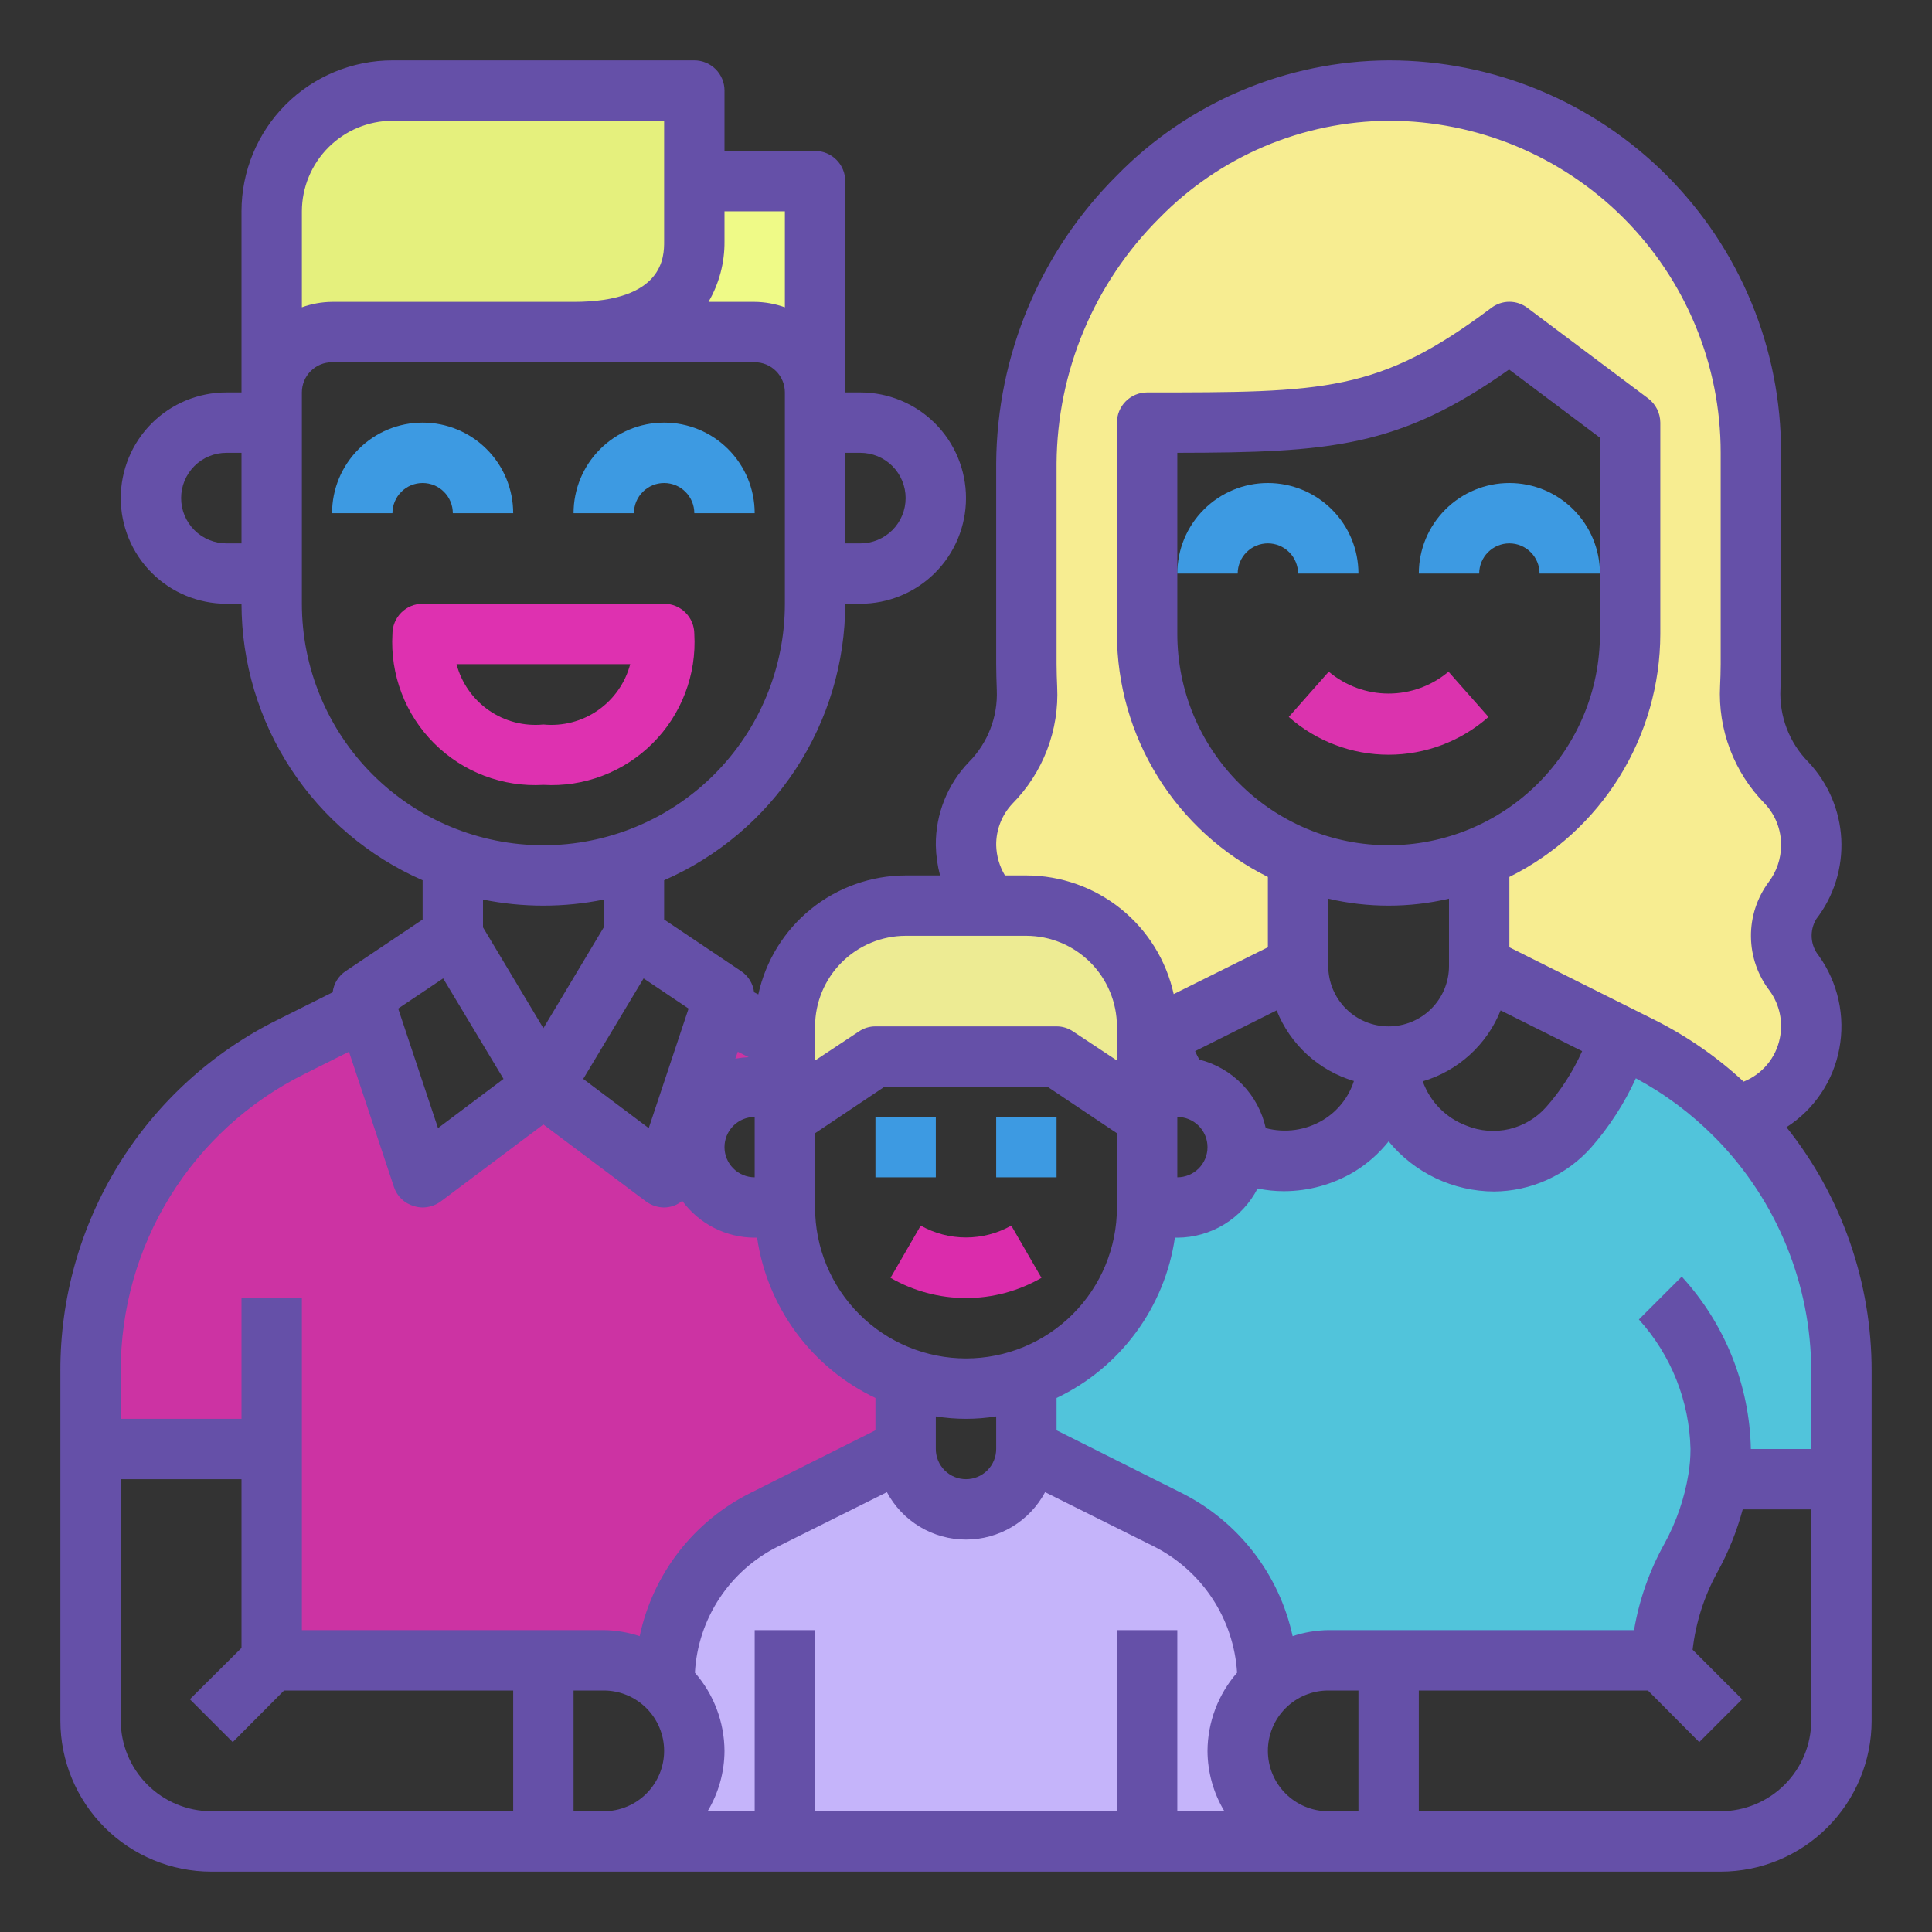 <svg width="64" height="64" viewBox="0 0 64 64" fill="none" xmlns="http://www.w3.org/2000/svg">
<rect x="0" y="0" width="64" height="64" fill="#333333" stroke="none"/>
<path d="M56.92 49C56.769 49.919 56.461 50.805 56.01 51.62C55.431 52.658 55.092 53.813 55.02 55H44C43.261 54.998 42.547 55.273 42 55.77V55.71C42 54.595 41.69 53.502 41.103 52.553C40.517 51.605 39.678 50.838 38.68 50.34L34 48V45.65C35.17 45.239 36.184 44.475 36.901 43.462C37.617 42.45 38.001 41.24 38 40H39C39.514 39.996 40.007 39.796 40.378 39.441C40.75 39.086 40.972 38.603 41 38.09C41.526 38.355 42.111 38.48 42.699 38.455C43.287 38.43 43.859 38.255 44.36 37.946C44.861 37.637 45.275 37.205 45.562 36.691C45.849 36.178 46 35.599 46 35.01C45.999 35.702 46.206 36.378 46.596 36.949C46.986 37.521 47.539 37.962 48.183 38.214C48.827 38.465 49.533 38.517 50.207 38.361C50.881 38.205 51.492 37.849 51.96 37.34C52.741 36.47 53.321 35.439 53.66 34.32L54.37 34.68C55.533 35.26 56.591 36.031 57.5 36.96H57.51C59.746 39.208 61.001 42.25 61 45.42V49H56.92Z" fill="#51c4db" id="id_121"></path>
<path d="M59.44 32.25C59.735 32.66 59.921 33.137 59.983 33.638C60.044 34.139 59.977 34.647 59.79 35.116C59.603 35.585 59.3 35.998 58.91 36.319C58.52 36.639 58.056 36.857 57.56 36.95C57.54 36.95 57.53 36.96 57.51 36.96H57.5C56.591 36.031 55.533 35.26 54.37 34.68L53.66 34.32L49 32V28.42C49.994 28.015 50.898 27.417 51.66 26.66C53.159 25.158 54 23.122 54 21V14L50 11C46 14 44 14 38 14V21C38 22.594 38.476 24.152 39.367 25.473C40.258 26.795 41.523 27.821 43 28.42V32L38.34 34.32L38 34.49V34C38 32.939 37.579 31.922 36.828 31.172C36.078 30.421 35.061 30 34 30H32.73C32.699 29.94 32.662 29.883 32.62 29.83C32.186 29.262 31.967 28.558 32.004 27.843C32.041 27.129 32.33 26.451 32.82 25.93C33.227 25.518 33.543 25.027 33.75 24.486C33.957 23.946 34.048 23.368 34.02 22.79C34.01 22.53 34 22.26 34 22V15.35C33.994 12.13 35.248 9.034 37.494 6.727C39.741 4.419 42.8 3.081 46.02 3C47.595 3.001 49.154 3.311 50.608 3.915C52.063 4.518 53.384 5.403 54.497 6.517C55.61 7.632 56.492 8.954 57.093 10.41C57.694 11.866 58.002 13.425 58 15V22C58 22.26 57.99 22.53 57.98 22.79C57.952 23.368 58.043 23.946 58.25 24.486C58.457 25.027 58.773 25.518 59.18 25.93C59.67 26.451 59.959 27.129 59.996 27.843C60.033 28.558 59.814 29.262 59.38 29.83C59.128 30.186 58.998 30.614 59.009 31.05C59.02 31.486 59.171 31.907 59.44 32.25V32.25Z" fill="#f7ed91" id="id_122"></path>
<path d="M44 61H42V60.23C42.547 60.727 43.261 61.002 44 61V61Z" fill="#a3993b" id="id_123"></path>
<path d="M26 61H22V60.23C22.042 60.196 22.082 60.159 22.12 60.12C22.399 59.842 22.62 59.511 22.771 59.148C22.922 58.784 23 58.394 23 58C23.003 57.578 22.915 57.161 22.743 56.776C22.57 56.391 22.317 56.048 22 55.77V55.71C22 54.595 22.31 53.502 22.897 52.553C23.483 51.605 24.322 50.838 25.32 50.34L30 48C30 48.53 30.211 49.039 30.586 49.414C30.961 49.789 31.47 50 32 50C32.53 50 33.039 49.789 33.414 49.414C33.789 49.039 34 48.53 34 48L38.68 50.34C39.678 50.838 40.517 51.605 41.103 52.553C41.69 53.502 42 54.595 42 55.71V55.77C41.683 56.048 41.43 56.391 41.257 56.776C41.085 57.161 40.997 57.578 41 58C41 58.394 41.078 58.784 41.229 59.148C41.38 59.511 41.601 59.842 41.88 60.12C41.917 60.159 41.958 60.196 42 60.23V61H26Z" fill="#c5b4fa" id="id_124"></path>
<path d="M39.07 36H38V34.49L38.34 34.32C38.515 34.907 38.76 35.471 39.07 36Z" fill="#3555b3" id="id_125"></path>
<path d="M38 36V37L35 35H29L26 37V34C26 32.939 26.421 31.922 27.172 31.172C27.922 30.421 28.939 30 30 30H34C35.061 30 36.078 30.421 36.828 31.172C37.579 31.922 38 32.939 38 34V36Z" fill="#edeb93" id="id_126"></path>
<path d="M9 48H3V45.42C3.001 43.191 3.621 41.006 4.792 39.11C5.963 37.213 7.638 35.679 9.63 34.68L12.14 33.43L14 39L18 36L22 39L23.86 33.43L26 34.5V36H25C24.47 36.002 23.962 36.213 23.587 36.587C23.213 36.962 23.002 37.47 23 38C23.004 38.529 23.216 39.036 23.59 39.41C23.964 39.784 24.471 39.996 25 40H26C25.999 41.24 26.383 42.45 27.099 43.462C27.816 44.475 28.83 45.239 30 45.65V48L25.32 50.34C24.322 50.838 23.483 51.605 22.897 52.553C22.31 53.502 22 54.595 22 55.71V55.77C21.453 55.273 20.739 54.998 20 55H9V48Z" fill="#cc33a3" id="id_127"></path>
<path d="M27 6V13C26.998 12.47 26.787 11.962 26.413 11.588C26.038 11.213 25.53 11.002 25 11H19C21.21 11 23 10.21 23 8V6H27Z" fill="#effa87" id="id_128"></path>
<path d="M23 6V8C23 10.21 21.21 11 19 11H11C10.47 11.002 9.962 11.213 9.588 11.588C9.213 11.962 9.002 12.47 9 13V7C9 5.939 9.421 4.922 10.172 4.172C10.922 3.421 11.939 3 13 3H23V6Z" fill="#e5f07d" id="id_129"></path>
<path d="M22 60.23V61H20C20.739 61.002 21.453 60.727 22 60.23V60.23Z" fill="#3d4a73" id="id_130"></path>
<path d="M59.18 37.34C59.634 37.049 60.023 36.668 60.324 36.221C60.625 35.774 60.831 35.27 60.93 34.74C61.031 34.207 61.022 33.66 60.905 33.13C60.788 32.601 60.566 32.101 60.25 31.66C60.111 31.49 60.029 31.282 60.015 31.063C60.001 30.844 60.055 30.626 60.17 30.44C60.752 29.683 61.044 28.744 60.995 27.79C60.945 26.837 60.557 25.933 59.9 25.24C59.589 24.923 59.347 24.546 59.188 24.131C59.03 23.716 58.959 23.273 58.98 22.83C58.99 22.55 59 22.27 59 22V15C59.003 13.293 58.67 11.603 58.019 10.026C57.368 8.448 56.413 7.015 55.207 5.807C54.001 4.599 52.569 3.642 50.993 2.988C49.416 2.335 47.727 1.999 46.02 2H46C44.322 2.008 42.663 2.349 41.118 3.003C39.573 3.657 38.173 4.611 37 5.81C34.46 8.338 33.023 11.767 33 15.35V22C33 22.27 33.01 22.55 33.02 22.86C33.038 23.299 32.966 23.736 32.807 24.146C32.649 24.555 32.408 24.928 32.1 25.24C31.386 25.98 30.991 26.971 31 28C31.007 28.338 31.054 28.674 31.14 29H30C28.859 29.003 27.754 29.395 26.866 30.111C25.979 30.828 25.363 31.826 25.12 32.94L24.98 32.87C24.963 32.729 24.916 32.593 24.842 32.473C24.768 32.352 24.668 32.248 24.55 32.17L22 30.46V29.16C23.782 28.381 25.298 27.099 26.363 25.473C27.429 23.846 27.997 21.945 28 20H28.5C29.428 20 30.319 19.631 30.975 18.975C31.631 18.319 32 17.428 32 16.5C32 15.572 31.631 14.681 30.975 14.025C30.319 13.369 29.428 13 28.5 13H28V6C28 5.735 27.895 5.48 27.707 5.293C27.52 5.105 27.265 5 27 5H24V3C24 2.735 23.895 2.48 23.707 2.293C23.52 2.105 23.265 2 23 2H13C11.674 2 10.402 2.527 9.464 3.464C8.527 4.402 8 5.674 8 7V13H7.5C6.572 13 5.681 13.369 5.025 14.025C4.369 14.681 4 15.572 4 16.5C4 17.428 4.369 18.319 5.025 18.975C5.681 19.631 6.572 20 7.5 20H8C8.003 21.945 8.571 23.846 9.637 25.473C10.702 27.099 12.219 28.381 14 29.16V30.46L11.45 32.17C11.332 32.248 11.232 32.352 11.158 32.473C11.084 32.593 11.037 32.729 11.02 32.87L9.18 33.79C7.017 34.865 5.198 36.525 3.93 38.58C2.661 40.635 1.992 43.005 2 45.42V57C2 58.326 2.527 59.598 3.464 60.535C4.402 61.473 5.674 62 7 62H57C58.326 62 59.598 61.473 60.535 60.535C61.473 59.598 62 58.326 62 57V45.42C62.004 42.485 61.01 39.635 59.18 37.34V37.34ZM28 15H28.5C28.898 15 29.279 15.158 29.561 15.439C29.842 15.721 30 16.102 30 16.5C30 16.898 29.842 17.279 29.561 17.561C29.279 17.842 28.898 18 28.5 18H28V15ZM8 18H7.5C7.102 18 6.721 17.842 6.439 17.561C6.158 17.279 6 16.898 6 16.5C6 16.102 6.158 15.721 6.439 15.439C6.721 15.158 7.102 15 7.5 15H8V18ZM33.54 26.62C34.041 26.113 34.431 25.506 34.686 24.84C34.941 24.174 35.055 23.462 35.02 22.75C35.01 22.5 35 22.25 35 22V15.35C35.022 12.297 36.247 9.375 38.41 7.22C39.4 6.208 40.58 5.403 41.883 4.85C43.185 4.298 44.585 4.009 46 4H46.02C48.934 4.004 51.728 5.164 53.787 7.227C55.846 9.29 57.002 12.086 57 15V22C57 22.25 56.99 22.5 56.98 22.72C56.943 23.437 57.055 24.154 57.31 24.826C57.564 25.497 57.956 26.108 58.46 26.62C58.812 26.993 59.006 27.487 59 28C59 28.441 58.856 28.869 58.59 29.22C58.202 29.744 57.995 30.38 58.003 31.032C58.01 31.684 58.23 32.315 58.63 32.83C58.789 33.053 58.901 33.307 58.958 33.576C59.014 33.844 59.015 34.121 58.96 34.39C58.896 34.711 58.752 35.011 58.543 35.262C58.333 35.514 58.064 35.709 57.76 35.83C56.881 35.015 55.891 34.329 54.82 33.79L50 31.38V29.05C51.499 28.305 52.761 27.157 53.644 25.736C54.527 24.314 54.997 22.674 55 21V14C54.999 13.845 54.962 13.692 54.893 13.553C54.824 13.415 54.723 13.294 54.6 13.2L50.6 10.2C50.428 10.069 50.217 9.997 50 9.997C49.783 9.997 49.572 10.069 49.4 10.2C45.67 13 43.89 13 38 13C37.735 13 37.48 13.105 37.293 13.293C37.105 13.48 37 13.735 37 14V21C37.003 22.674 37.473 24.314 38.356 25.736C39.239 27.157 40.501 28.305 42 29.05V31.38L38.88 32.93C38.635 31.817 38.018 30.822 37.131 30.107C36.243 29.393 35.139 29.002 34 29H33.29C33.108 28.697 33.009 28.353 33 28C32.994 27.487 33.188 26.993 33.54 26.62ZM39.73 35.1C39.677 35.01 39.631 34.916 39.59 34.82L42.29 33.47C42.512 34.028 42.858 34.529 43.301 34.934C43.745 35.339 44.274 35.639 44.85 35.81C44.676 36.349 44.314 36.807 43.83 37.1C43.547 37.27 43.234 37.381 42.907 37.428C42.581 37.474 42.249 37.455 41.93 37.37C41.81 36.825 41.54 36.324 41.152 35.923C40.763 35.522 40.271 35.237 39.73 35.1V35.1ZM40 38C40 38.265 39.895 38.52 39.707 38.707C39.52 38.895 39.265 39 39 39V37C39.265 37 39.52 37.105 39.707 37.293C39.895 37.48 40 37.735 40 38ZM39 21V15C44.05 14.99 46.34 14.83 49.99 12.24L53 14.5V21C53 22.857 52.263 24.637 50.95 25.95C49.637 27.262 47.856 28 46 28C44.144 28 42.363 27.262 41.05 25.95C39.737 24.637 39 22.857 39 21V21ZM44 32V29.77C45.316 30.077 46.684 30.077 48 29.77V32C48 32.53 47.789 33.039 47.414 33.414C47.039 33.789 46.53 34 46 34C45.47 34 44.961 33.789 44.586 33.414C44.211 33.039 44 32.53 44 32ZM49.71 33.47L52.41 34.82C52.11 35.494 51.709 36.118 51.22 36.67C50.898 37.034 50.472 37.289 49.999 37.401C49.526 37.512 49.03 37.473 48.58 37.29C48.246 37.165 47.943 36.969 47.692 36.715C47.442 36.461 47.25 36.156 47.13 35.82C47.71 35.649 48.243 35.348 48.69 34.941C49.137 34.534 49.486 34.031 49.71 33.47ZM27 34C27.002 33.205 27.319 32.443 27.881 31.881C28.443 31.319 29.205 31.002 30 31H34C34.795 31.002 35.557 31.319 36.119 31.881C36.681 32.443 36.998 33.205 37 34V35.13L35.55 34.17C35.388 34.059 35.196 33.999 35 34H29C28.804 33.999 28.612 34.059 28.45 34.17L27 35.13V34ZM27 37.54L29.3 36H34.7L37 37.54V40C37 41.326 36.473 42.598 35.535 43.535C34.598 44.473 33.326 45 32 45C30.674 45 29.402 44.473 28.465 43.535C27.527 42.598 27 41.326 27 40V37.54ZM33 46.92V48C33 48.265 32.895 48.52 32.707 48.707C32.52 48.895 32.265 49 32 49C31.735 49 31.48 48.895 31.293 48.707C31.105 48.52 31 48.265 31 48V46.92C31.662 47.027 32.338 47.027 33 46.92V46.92ZM24.44 34.84L24.8 35.02C24.652 35.027 24.505 35.044 24.36 35.07L24.44 34.84ZM25 37V39C24.735 39 24.48 38.895 24.293 38.707C24.105 38.52 24 38.265 24 38C24 37.735 24.105 37.48 24.293 37.293C24.48 37.105 24.735 37 25 37ZM22.81 33.41L21.49 37.37L19.32 35.74L21.32 32.41L22.81 33.41ZM18 34.06L16 30.72V29.8C17.32 30.067 18.68 30.067 20 29.8V30.72L18 34.06ZM24 8V7H26V10.18C25.679 10.064 25.341 10.003 25 10H23.47C23.823 9.393 24.006 8.702 24 8V8ZM10 7C10.002 6.205 10.319 5.443 10.881 4.881C11.443 4.319 12.205 4.002 13 4H22V8C22 8.49 22 10 19 10H11C10.659 10.003 10.321 10.064 10 10.18V7ZM10 20V13C10 12.735 10.105 12.48 10.293 12.293C10.48 12.105 10.735 12 11 12H25C25.265 12 25.52 12.105 25.707 12.293C25.895 12.48 26 12.735 26 13V20C26 22.122 25.157 24.157 23.657 25.657C22.157 27.157 20.122 28 18 28C15.878 28 13.843 27.157 12.343 25.657C10.843 24.157 10 22.122 10 20ZM14.68 32.41L16.68 35.74L14.51 37.37L13.19 33.41L14.68 32.41ZM17 60H7C6.205 59.998 5.443 59.681 4.881 59.119C4.319 58.557 4.002 57.795 4 57V49H8V54.59L6.29 56.29L7.71 57.71L9.41 56H17V60ZM20 60H19V56H20C20.53 56 21.039 56.211 21.414 56.586C21.789 56.961 22 57.47 22 58C22 58.53 21.789 59.039 21.414 59.414C21.039 59.789 20.53 60 20 60ZM21.19 54.2C20.806 54.072 20.405 54.005 20 54H10V43H8V47H4V45.42C3.994 43.376 4.56 41.371 5.635 39.632C6.709 37.893 8.249 36.489 10.08 35.58L11.56 34.84L13.05 39.32C13.099 39.47 13.184 39.605 13.297 39.715C13.411 39.825 13.549 39.905 13.7 39.95C13.797 39.981 13.898 39.998 14 40C14.216 39.998 14.426 39.928 14.6 39.8L18 37.25L21.4 39.8C21.574 39.928 21.784 39.998 22 40C22.102 39.998 22.203 39.981 22.3 39.95C22.409 39.911 22.511 39.854 22.6 39.78C22.877 40.157 23.238 40.464 23.655 40.676C24.072 40.888 24.532 40.999 25 41H25.08C25.246 42.139 25.691 43.22 26.375 44.146C27.059 45.072 27.96 45.816 29 46.31V47.38L24.87 49.45C23.938 49.913 23.124 50.581 22.486 51.404C21.849 52.226 21.406 53.182 21.19 54.2V54.2ZM40.56 60H39V54H37V60H27V54H25V60H23.44C23.804 59.396 23.997 58.705 24 58C23.994 57.047 23.647 56.128 23.02 55.41C23.068 54.532 23.348 53.683 23.831 52.949C24.314 52.215 24.983 51.622 25.77 51.23L29.38 49.43C29.634 49.904 30.011 50.301 30.473 50.578C30.934 50.854 31.462 51 32 51C32.538 51 33.066 50.854 33.527 50.578C33.989 50.301 34.366 49.904 34.62 49.43L38.23 51.23C39.013 51.626 39.679 52.22 40.162 52.954C40.644 53.687 40.926 54.534 40.98 55.41C40.353 56.128 40.006 57.047 40 58C40.003 58.705 40.196 59.396 40.56 60V60ZM45 60H44C43.47 60 42.961 59.789 42.586 59.414C42.211 59.039 42 58.53 42 58C42 57.47 42.211 56.961 42.586 56.586C42.961 56.211 43.47 56 44 56H45V60ZM60 57C59.998 57.795 59.681 58.557 59.119 59.119C58.557 59.681 57.795 59.998 57 60H47V56H54.59L56.29 57.71L57.71 56.29L56.07 54.65C56.173 53.756 56.448 52.89 56.88 52.1C57.248 51.437 57.533 50.732 57.73 50H60V57ZM60 48H58C57.956 45.882 57.142 43.852 55.71 42.29L54.29 43.71C55.357 44.888 55.964 46.411 56 48C56 48.282 55.977 48.562 55.93 48.84C55.798 49.643 55.531 50.417 55.14 51.13C54.642 52.022 54.3 52.993 54.13 54H44C43.599 54.006 43.201 54.073 42.82 54.2C42.6 53.183 42.154 52.228 41.515 51.406C40.876 50.583 40.061 49.915 39.13 49.45L35 47.38V46.31C36.04 45.816 36.941 45.072 37.625 44.146C38.309 43.22 38.754 42.139 38.92 41H39C39.55 40.998 40.089 40.844 40.558 40.557C41.027 40.27 41.408 39.859 41.66 39.37C41.946 39.43 42.238 39.46 42.53 39.46C43.354 39.459 44.163 39.234 44.87 38.81C45.302 38.545 45.684 38.207 46 37.81C46.424 38.327 46.956 38.743 47.559 39.03C48.163 39.317 48.822 39.467 49.49 39.47C50.099 39.466 50.7 39.334 51.255 39.082C51.81 38.831 52.306 38.465 52.71 38.01C53.312 37.323 53.811 36.551 54.19 35.72C55.148 36.234 56.024 36.888 56.79 37.66C56.814 37.689 56.841 37.716 56.87 37.74C58.87 39.797 59.993 42.551 60 45.42V48Z" fill="#6550a8" id="id_131"></path>
<path d="M44.017 22.25L42.692 23.75C43.605 24.556 44.782 25.001 46 25.001C47.218 25.001 48.395 24.556 49.308 23.75L47.983 22.25C47.428 22.718 46.726 22.975 46 22.975C45.274 22.975 44.572 22.718 44.017 22.25V22.25Z" fill="#db33ae" id="id_132"></path>
<path d="M42 18C42.265 18 42.52 18.105 42.707 18.293C42.895 18.48 43 18.735 43 19H45C45 18.204 44.684 17.441 44.121 16.879C43.559 16.316 42.796 16 42 16C41.204 16 40.441 16.316 39.879 16.879C39.316 17.441 39 18.204 39 19H41C41 18.735 41.105 18.48 41.293 18.293C41.48 18.105 41.735 18 42 18Z" fill="#3D9AE2" id="id_133"></path>
<path d="M50 16C49.204 16 48.441 16.316 47.879 16.879C47.316 17.441 47 18.204 47 19H49C49 18.735 49.105 18.48 49.293 18.293C49.48 18.105 49.735 18 50 18C50.265 18 50.52 18.105 50.707 18.293C50.895 18.48 51 18.735 51 19H53C53 18.204 52.684 17.441 52.121 16.879C51.559 16.316 50.796 16 50 16V16Z" fill="#3D9AE2" id="id_134"></path>
<path d="M23 21C23 20.735 22.895 20.48 22.707 20.293C22.52 20.105 22.265 20 22 20H14C13.735 20 13.48 20.105 13.293 20.293C13.105 20.48 13 20.735 13 21C12.961 21.667 13.064 22.334 13.302 22.958C13.539 23.582 13.906 24.149 14.379 24.621C14.851 25.094 15.418 25.461 16.042 25.698C16.666 25.936 17.333 26.039 18 26C18.667 26.039 19.334 25.936 19.958 25.698C20.582 25.461 21.149 25.094 21.621 24.621C22.094 24.149 22.461 23.582 22.698 22.958C22.936 22.334 23.039 21.667 23 21V21ZM15.123 22H20.877C20.714 22.621 20.334 23.163 19.807 23.53C19.28 23.897 18.639 24.063 18 24C17.361 24.063 16.72 23.897 16.193 23.53C15.666 23.163 15.286 22.621 15.123 22V22Z" fill="#de31b0" id="id_135"></path>
<path d="M14 16C14.265 16 14.52 16.105 14.707 16.293C14.895 16.48 15 16.735 15 17H17C17 16.204 16.684 15.441 16.121 14.879C15.559 14.316 14.796 14 14 14C13.204 14 12.441 14.316 11.879 14.879C11.316 15.441 11 16.204 11 17H13C13 16.735 13.105 16.48 13.293 16.293C13.48 16.105 13.735 16 14 16V16Z" fill="#3D9AE2" id="id_136"></path>
<path d="M22 16C22.265 16 22.52 16.105 22.707 16.293C22.895 16.48 23 16.735 23 17H25C25 16.204 24.684 15.441 24.121 14.879C23.559 14.316 22.796 14 22 14C21.204 14 20.441 14.316 19.879 14.879C19.316 15.441 19 16.204 19 17H21C21 16.735 21.105 16.48 21.293 16.293C21.48 16.105 21.735 16 22 16Z" fill="#3D9AE2" id="id_137"></path>
<path d="M29.5 42.33C30.26 42.769 31.122 43 32 43C32.878 43 33.74 42.769 34.5 42.33L33.5 40.6C33.042 40.858 32.525 40.993 32 40.993C31.475 40.993 30.958 40.858 30.5 40.6L29.5 42.33Z" fill="#db2cac" id="id_138"></path>
<path d="M35 37H33V39H35V37Z" fill="#3D9AE2" id="id_139"></path>
<path d="M31 37H29V39H31V37Z" fill="#3D9AE2" id="id_140"></path>
</svg>